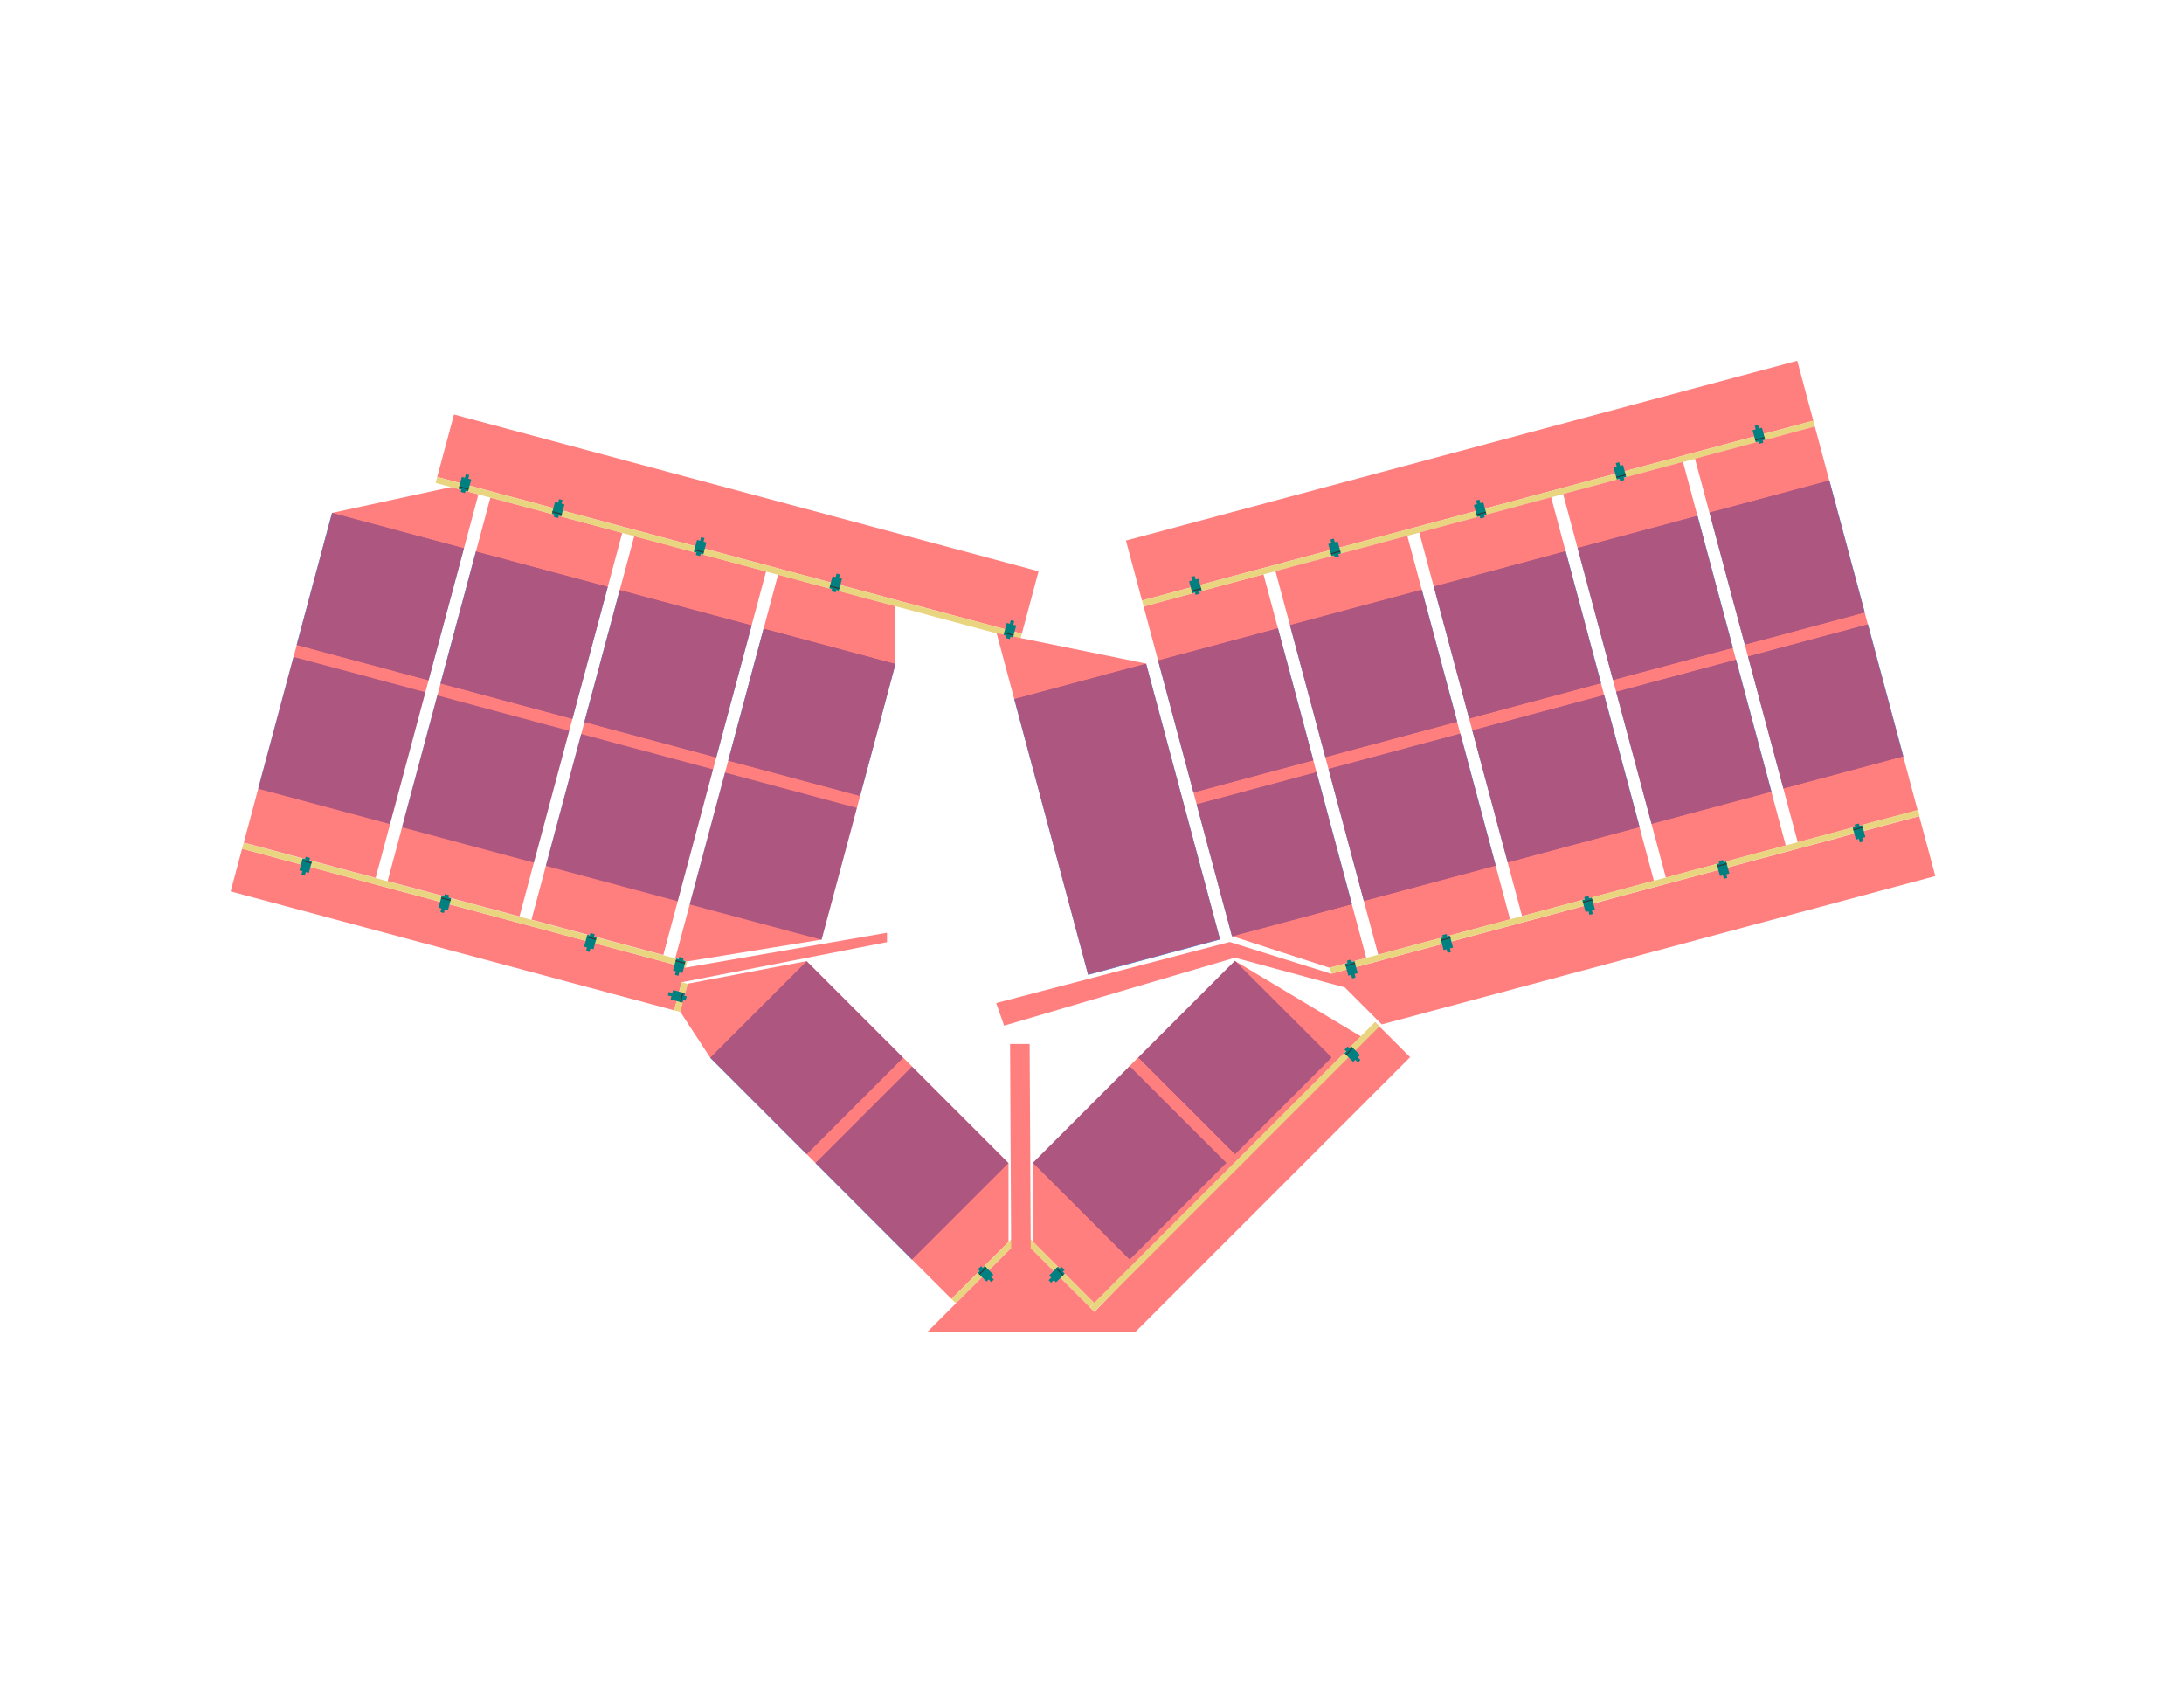 <?xml version="1.0" encoding="UTF-8" standalone="no"?>
<!-- Created with Inkscape (http://www.inkscape.org/) -->

<svg
   xmlns:dc="http://purl.org/dc/elements/1.1/"
   xmlns:cc="http://creativecommons.org/ns#"
   xmlns:rdf="http://www.w3.org/1999/02/22-rdf-syntax-ns#"
   xmlns:svg="http://www.w3.org/2000/svg"
   xmlns="http://www.w3.org/2000/svg"
   xmlns:xlink="http://www.w3.org/1999/xlink"
   xmlns:sodipodi="http://sodipodi.sourceforge.net/DTD/sodipodi-0.dtd"
   xmlns:inkscape="http://www.inkscape.org/namespaces/inkscape"
   width="11in"
   height="8.5in"
   viewBox="0 0 990 765"
   id="svg2"
   version="1.1"
   inkscape:version="0.91 r13725"
   sodipodi:docname="simplified.svg">
  <title
     id="title4144">Paper Steno</title>
  <defs
     id="defs4" />
  <sodipodi:namedview
     id="base"
     pagecolor="#ffffff"
     bordercolor="#666666"
     borderopacity="1.0"
     inkscape:pageopacity="0.0"
     inkscape:pageshadow="2"
     inkscape:zoom="1.4558089"
     inkscape:cx="490.92522"
     inkscape:cy="381.40813"
     inkscape:document-units="in"
     inkscape:current-layer="layer3"
     showgrid="false"
     inkscape:snap-grids="true"
     inkscape:window-width="1600"
     inkscape:window-height="838"
     inkscape:window-x="-8"
     inkscape:window-y="-8"
     inkscape:window-maximized="1"
     inkscape:snap-bbox="false"
     inkscape:bbox-nodes="true"
     units="in"
     width="11in"
     showguides="false"
     inkscape:object-paths="true"
     inkscape:snap-intersection-paths="true"
     inkscape:object-nodes="true"
     inkscape:snap-global="true">
    <inkscape:grid
       units="in"
       spacingx="5.625"
       spacingy="5.625"
       empspacing="16"
       originx="0"
       originy="0"
       type="xygrid"
       id="grid3338"
       enabled="false" />
    <inkscape:grid
       type="xygrid"
       id="grid3392"
       units="in"
       spacingx="2.812"
       spacingy="2.812"
       empspacing="32"
       visible="true"
       enabled="true" />
  </sodipodi:namedview>
  <g
     inkscape:label="Pads"
     inkscape:groupmode="layer"
     id="layer1"
     transform="translate(0,-287.362)"
     style="display:inline"
     sodipodi:insensitive="true">
    <g
       id="g4206"
       transform="matrix(0.966,0.259,-0.259,0.966,181.457,230.614)"
       inkscape:transform-center-x="102.46414"
       inkscape:transform-center-y="-101.45421">
      <rect
         y="287.362"
         x="45"
         height="61.875"
         width="61.875"
         id="rect3342"
         style="color:#000000;clip-rule:nonzero;display:inline;overflow:visible;visibility:visible;opacity:1;isolation:auto;mix-blend-mode:normal;color-interpolation:sRGB;color-interpolation-filters:linearRGB;solid-color:#000000;solid-opacity:1;fill:#5aadff;fill-opacity:1;fill-rule:nonzero;stroke:none;stroke-width:2;stroke-linecap:square;stroke-linejoin:miter;stroke-miterlimit:4;stroke-dasharray:none;stroke-dashoffset:0;stroke-opacity:1;color-rendering:auto;image-rendering:auto;shape-rendering:auto;text-rendering:auto;enable-background:accumulate" />
      <use
         height="100%"
         width="100%"
         transform="translate(67.5,6.5903778e-6)"
         id="use4180"
         xlink:href="#rect3342"
         y="0"
         x="0" />
      <use
         height="100%"
         width="100%"
         transform="translate(67.5,0)"
         id="use4182"
         xlink:href="#use4180"
         y="0"
         x="0" />
      <use
         height="100%"
         width="100%"
         transform="translate(67.5,0)"
         id="use4184"
         xlink:href="#use4182"
         y="0"
         x="0" />
      <use
         id="use4186"
         xlink:href="#rect3342"
         y="0"
         x="0"
         width="100%"
         height="100%" />
      <use
         id="use4188"
         xlink:href="#use4180"
         y="0"
         x="0"
         width="100%"
         height="100%" />
      <use
         id="use4190"
         xlink:href="#use4182"
         y="0"
         x="0"
         width="100%"
         height="100%" />
      <use
         id="use4192"
         xlink:href="#use4184"
         y="0"
         x="0"
         width="100%"
         height="100%" />
      <use
         height="100%"
         width="100%"
         transform="translate(-1.3114754e-6,67.5)"
         id="use4194"
         xlink:href="#use4186"
         y="0"
         x="0" />
      <use
         height="100%"
         width="100%"
         transform="translate(67.5,67.5)"
         id="use4196"
         xlink:href="#use4186"
         y="0"
         x="0" />
      <use
         height="100%"
         width="100%"
         transform="translate(67.5,-5.8135811e-8)"
         id="use4198"
         xlink:href="#use4196"
         y="0"
         x="0" />
      <use
         height="100%"
         width="100%"
         transform="translate(67.5,0)"
         id="use4200"
         xlink:href="#use4198"
         y="0"
         x="0" />
      <use
         height="100%"
         width="100%"
         transform="matrix(0.866,0.5,-0.5,0.866,326.932,30.594)"
         id="use4202"
         xlink:href="#use4200"
         y="0"
         x="0" />
      <use
         height="100%"
         width="100%"
         transform="translate(-58.457,-33.75)"
         id="use4204"
         xlink:href="#use4202"
         y="0"
         x="0" />
    </g>
    <g
       id="g4222"
       transform="matrix(-0.966,0.259,0.259,0.966,743.966,230.476)"
       inkscape:transform-center-x="-125.90216"
       inkscape:transform-center-y="-108.76907">
      <use
         x="0"
         y="0"
         xlink:href="#rect3342"
         id="use4226"
         transform="translate(67.5,6.5903778e-6)"
         width="100%"
         height="100%" />
      <use
         x="0"
         y="0"
         xlink:href="#use4180"
         id="use4228"
         transform="translate(67.5,0)"
         width="100%"
         height="100%" />
      <rect
         style="color:#000000;clip-rule:nonzero;display:inline;overflow:visible;visibility:visible;opacity:1;isolation:auto;mix-blend-mode:normal;color-interpolation:sRGB;color-interpolation-filters:linearRGB;solid-color:#000000;solid-opacity:1;fill:#5aadff;fill-opacity:1;fill-rule:nonzero;stroke:none;stroke-width:2;stroke-linecap:square;stroke-linejoin:miter;stroke-miterlimit:4;stroke-dasharray:none;stroke-dashoffset:0;stroke-opacity:1;color-rendering:auto;image-rendering:auto;shape-rendering:auto;text-rendering:auto;enable-background:accumulate"
         id="use4232"
         width="56.25"
         height="61.875"
         x="50.625"
         y="287.362" />
      <use
         x="0"
         y="0"
         xlink:href="#use4186"
         id="use4242"
         transform="translate(67.5,67.5)"
         width="100%"
         height="100%" />
      <use
         x="0"
         y="0"
         xlink:href="#use4196"
         id="use4244"
         transform="translate(67.5,-5.8135811e-8)"
         width="100%"
         height="100%" />
      <use
         x="0"
         y="0"
         xlink:href="#use4200"
         id="use4248"
         transform="matrix(0.866,0.5,-0.5,0.866,326.932,30.594)"
         width="100%"
         height="100%" />
      <use
         x="0"
         y="0"
         xlink:href="#use4202"
         id="use4250"
         transform="translate(-58.457,-33.75)"
         width="100%"
         height="100%" />
      <use
         x="0"
         y="0"
         xlink:href="#use4232"
         id="use4254"
         transform="translate(1.067712e-6,67.5)"
         width="100%"
         height="100%" />
      <use
         x="0"
         y="0"
         xlink:href="#use4232"
         id="use4256"
         transform="translate(-61.875,2.3008455e-6)"
         width="100%"
         height="100%" />
      <use
         x="0"
         y="0"
         xlink:href="#use4254"
         id="use4258"
         transform="translate(-61.875,3.3363241e-7)"
         width="100%"
         height="100%" />
      <rect
         style="color:#000000;clip-rule:nonzero;display:inline;overflow:visible;visibility:visible;opacity:1;isolation:auto;mix-blend-mode:normal;color-interpolation:sRGB;color-interpolation-filters:linearRGB;solid-color:#000000;solid-opacity:1;fill:#5aadff;fill-opacity:1;fill-rule:nonzero;stroke:none;stroke-width:2;stroke-linecap:square;stroke-linejoin:miter;stroke-miterlimit:4;stroke-dasharray:none;stroke-dashoffset:0;stroke-opacity:1;color-rendering:auto;image-rendering:auto;shape-rendering:auto;text-rendering:auto;enable-background:accumulate"
         id="use4260"
         width="61.875"
         height="129.375"
         x="309.375"
         y="287.362" />
      <use
         x="0"
         y="0"
         xlink:href="#use4232"
         id="use4270"
         transform="translate(196.875,-2.6205314e-5)"
         width="100%"
         height="100%" />
      <use
         x="0"
         y="0"
         xlink:href="#use4270"
         id="use4272"
         transform="translate(2.7333771e-8,67.5)"
         width="100%"
         height="100%" />
    </g>
    <g
       inkscape:transform-center-y="-108.76907"
       inkscape:transform-center-x="-125.90216"
       transform="matrix(-0.966,0.259,0.259,0.966,743.966,230.476)"
       id="g3565">
      <use
         height="100%"
         width="100%"
         transform="translate(67.5,6.5903778e-6)"
         id="use3567"
         xlink:href="#rect3342"
         y="0"
         x="0" />
      <use
         height="100%"
         width="100%"
         transform="translate(67.5,0)"
         id="use3569"
         xlink:href="#use4180"
         y="0"
         x="0" />
      <rect
         y="287.362"
         x="50.625"
         height="61.875"
         width="56.25"
         id="rect3571"
         style="color:#000000;clip-rule:nonzero;display:inline;overflow:visible;visibility:visible;opacity:1;isolation:auto;mix-blend-mode:normal;color-interpolation:sRGB;color-interpolation-filters:linearRGB;solid-color:#000000;solid-opacity:1;fill:#5aadff;fill-opacity:1;fill-rule:nonzero;stroke:none;stroke-width:2;stroke-linecap:square;stroke-linejoin:miter;stroke-miterlimit:4;stroke-dasharray:none;stroke-dashoffset:0;stroke-opacity:1;color-rendering:auto;image-rendering:auto;shape-rendering:auto;text-rendering:auto;enable-background:accumulate" />
      <use
         height="100%"
         width="100%"
         transform="translate(67.5,67.5)"
         id="use3573"
         xlink:href="#use4186"
         y="0"
         x="0" />
      <use
         height="100%"
         width="100%"
         transform="translate(67.5,-5.8135811e-8)"
         id="use3575"
         xlink:href="#use4196"
         y="0"
         x="0" />
      <use
         height="100%"
         width="100%"
         transform="matrix(0.866,0.5,-0.5,0.866,326.932,30.594)"
         id="use3577"
         xlink:href="#use4200"
         y="0"
         x="0" />
      <use
         height="100%"
         width="100%"
         transform="translate(-58.457,-33.75)"
         id="use3579"
         xlink:href="#use4202"
         y="0"
         x="0" />
      <use
         height="100%"
         width="100%"
         transform="translate(1.067712e-6,67.5)"
         id="use3581"
         xlink:href="#use4232"
         y="0"
         x="0" />
      <use
         height="100%"
         width="100%"
         transform="translate(-61.875,2.3008455e-6)"
         id="use3583"
         xlink:href="#use4232"
         y="0"
         x="0" />
      <use
         height="100%"
         width="100%"
         transform="translate(-61.875,3.3363241e-7)"
         id="use3585"
         xlink:href="#use4254"
         y="0"
         x="0" />
      <rect
         y="287.362"
         x="309.375"
         height="129.375"
         width="61.875"
         id="rect3587"
         style="color:#000000;clip-rule:nonzero;display:inline;overflow:visible;visibility:visible;opacity:1;isolation:auto;mix-blend-mode:normal;color-interpolation:sRGB;color-interpolation-filters:linearRGB;solid-color:#000000;solid-opacity:1;fill:#5aadff;fill-opacity:1;fill-rule:nonzero;stroke:none;stroke-width:2;stroke-linecap:square;stroke-linejoin:miter;stroke-miterlimit:4;stroke-dasharray:none;stroke-dashoffset:0;stroke-opacity:1;color-rendering:auto;image-rendering:auto;shape-rendering:auto;text-rendering:auto;enable-background:accumulate" />
      <use
         height="100%"
         width="100%"
         transform="translate(196.875,-2.6205314e-5)"
         id="use3589"
         xlink:href="#use4232"
         y="0"
         x="0" />
      <use
         height="100%"
         width="100%"
         transform="translate(2.7333771e-8,67.5)"
         id="use3591"
         xlink:href="#use4270"
         y="0"
         x="0" />
    </g>
  </g>
  <g
     inkscape:groupmode="layer"
     id="layer2"
     inkscape:label="Bottom Traces"
     style="display:none;opacity:0.5"
     sodipodi:insensitive="true">
    <path
       style="color:#000000;clip-rule:nonzero;display:inline;overflow:visible;visibility:visible;opacity:1;isolation:auto;mix-blend-mode:normal;color-interpolation:sRGB;color-interpolation-filters:linearRGB;solid-color:#000000;solid-opacity:1;fill:#000000;fill-opacity:1;fill-rule:nonzero;stroke:none;stroke-width:2;stroke-linecap:square;stroke-linejoin:miter;stroke-miterlimit:4;stroke-dasharray:none;stroke-dashoffset:0;stroke-opacity:1;color-rendering:auto;image-rendering:auto;shape-rendering:auto;text-rendering:auto;enable-background:accumulate"
       d="m 579.275,284.741 -168.269,17.766 -22.239,110.035 -66.834,66.834 91.48,91.482 43.754,-43.752 95.824,-101.383 59.768,-16.016 z"
       id="path3373"
       inkscape:connector-curvature="0"
       sodipodi:nodetypes="ccccccccc" />
    <path
       style="color:#000000;clip-rule:nonzero;display:inline;overflow:visible;visibility:visible;opacity:1;isolation:auto;mix-blend-mode:normal;color-interpolation:sRGB;color-interpolation-filters:linearRGB;solid-color:#000000;solid-opacity:1;fill:#000000;fill-opacity:1;fill-rule:nonzero;stroke:none;stroke-width:2;stroke-linecap:square;stroke-linejoin:miter;stroke-miterlimit:4;stroke-dasharray:none;stroke-dashoffset:0;stroke-opacity:1;color-rendering:auto;image-rendering:auto;shape-rendering:auto;text-rendering:auto;enable-background:accumulate"
       d="m 515.987,479.238 43.752,-43.752 58.454,-27.233 -33.485,-124.967 -178.792,17.608 -33.485,124.967 -59.767,-16.014 33.485,-124.967 298.325,-17.608 33.485,124.967 -74.468,87 -43.752,43.752 z"
       id="path4175"
       inkscape:connector-curvature="0"
       sodipodi:nodetypes="ccccccccccccc" />
    <path
       style="color:#000000;clip-rule:nonzero;display:inline;overflow:visible;visibility:visible;opacity:1;isolation:auto;mix-blend-mode:normal;color-interpolation:sRGB;color-interpolation-filters:linearRGB;solid-color:#000000;solid-opacity:1;fill:#000000;fill-opacity:1;fill-rule:nonzero;stroke:none;stroke-width:2;stroke-linecap:square;stroke-linejoin:miter;stroke-miterlimit:4;stroke-dasharray:none;stroke-dashoffset:0;stroke-opacity:1;color-rendering:auto;image-rendering:auto;shape-rendering:auto;text-rendering:auto;enable-background:accumulate"
       d="m 709.675,249.802 -428.727,17.607 -33.484,124.967 59.768,16.016 33.484,-124.967 309.191,-17.609 33.484,124.967 -118.449,145.367 -52.934,-52.934 -43.752,43.752 61.782,61.782 213.12,-213.982 z"
       id="path4177"
       inkscape:connector-curvature="0"
       sodipodi:nodetypes="ccccccccccccc" />
    <path
       style="color:#000000;clip-rule:nonzero;display:inline;overflow:visible;visibility:visible;opacity:1;isolation:auto;mix-blend-mode:normal;color-interpolation:sRGB;color-interpolation-filters:linearRGB;solid-color:#000000;solid-opacity:1;fill:#000000;fill-opacity:1;fill-rule:nonzero;stroke:none;stroke-width:2;stroke-linecap:square;stroke-linejoin:miter;stroke-miterlimit:4;stroke-dasharray:none;stroke-dashoffset:0;stroke-opacity:1;color-rendering:auto;image-rendering:auto;shape-rendering:auto;text-rendering:auto;enable-background:accumulate"
       d="M 748.592,373.312 715.108,248.346 275.516,265.954 242.031,390.921 182.264,374.906 215.749,249.94 769.441,233.787 802.926,358.754 Z"
       id="path4179"
       inkscape:connector-curvature="0" />
    <path
       style="color:#000000;clip-rule:nonzero;display:inline;overflow:visible;visibility:visible;opacity:1;isolation:auto;mix-blend-mode:normal;color-interpolation:sRGB;color-interpolation-filters:linearRGB;solid-color:#000000;solid-opacity:1;fill:#000000;fill-opacity:1;fill-rule:nonzero;stroke:none;stroke-width:2;stroke-linecap:square;stroke-linejoin:miter;stroke-miterlimit:4;stroke-dasharray:none;stroke-dashoffset:0;stroke-opacity:1;color-rendering:auto;image-rendering:auto;shape-rendering:auto;text-rendering:auto;enable-background:accumulate"
       d="M 808.359,357.298 774.874,232.331 210.316,248.484 c 0,0 -33.485,124.967 -33.485,124.967 L 117.064,357.436 150.549,232.469 829.208,217.773 862.692,342.739 Z"
       id="path4181"
       inkscape:connector-curvature="0" />
  </g>
  <g
     inkscape:groupmode="layer"
     id="layer5"
     inkscape:label="Top Trace Spacing"
     style="display:none;opacity:0.5"
     sodipodi:insensitive="true">
    <rect
       style="color:#000000;clip-rule:nonzero;display:inline;overflow:visible;visibility:visible;opacity:1;isolation:auto;mix-blend-mode:normal;color-interpolation:sRGB;color-interpolation-filters:linearRGB;solid-color:#000000;solid-opacity:1;fill:#80ffb3;fill-opacity:1;fill-rule:nonzero;stroke:none;stroke-width:2;stroke-linecap:square;stroke-linejoin:miter;stroke-miterlimit:4;stroke-dasharray:none;stroke-dashoffset:0;stroke-opacity:1;color-rendering:auto;image-rendering:auto;shape-rendering:auto;text-rendering:auto;enable-background:accumulate"
       id="rect3394"
       width="315"
       height="25.313"
       x="429.589"
       y="554.342"
       transform="matrix(0.966,-0.259,0.259,0.966,0,0)" />
    <rect
       transform="matrix(0.707,0.707,-0.707,0.707,0,0)"
       y="-113.173"
       x="703.73"
       height="25.312"
       width="61.875"
       id="rect3405"
       style="color:#000000;clip-rule:nonzero;display:inline;overflow:visible;visibility:visible;opacity:1;isolation:auto;mix-blend-mode:normal;color-interpolation:sRGB;color-interpolation-filters:linearRGB;solid-color:#000000;solid-opacity:1;fill:#80ffb3;fill-opacity:1;fill-rule:nonzero;stroke:none;stroke-width:2;stroke-linecap:square;stroke-linejoin:miter;stroke-miterlimit:4;stroke-dasharray:none;stroke-dashoffset:0;stroke-opacity:1;color-rendering:auto;image-rendering:auto;shape-rendering:auto;text-rendering:auto;enable-background:accumulate" />
    <rect
       transform="matrix(0.966,-0.259,0.259,0.966,0,0)"
       y="399.655"
       x="362.089"
       height="25.312"
       width="382.5"
       id="rect3407"
       style="color:#000000;clip-rule:nonzero;display:inline;overflow:visible;visibility:visible;opacity:1;isolation:auto;mix-blend-mode:normal;color-interpolation:sRGB;color-interpolation-filters:linearRGB;solid-color:#000000;solid-opacity:1;fill:#80ffb3;fill-opacity:1;fill-rule:nonzero;stroke:none;stroke-width:2;stroke-linecap:square;stroke-linejoin:miter;stroke-miterlimit:4;stroke-dasharray:none;stroke-dashoffset:0;stroke-opacity:1;color-rendering:auto;image-rendering:auto;shape-rendering:auto;text-rendering:auto;enable-background:accumulate" />
    <rect
       style="color:#000000;clip-rule:nonzero;display:inline;overflow:visible;visibility:visible;opacity:1;isolation:auto;mix-blend-mode:normal;color-interpolation:sRGB;color-interpolation-filters:linearRGB;solid-color:#000000;solid-opacity:1;fill:#80ffb3;fill-opacity:1;fill-rule:nonzero;stroke:none;stroke-width:2;stroke-linecap:square;stroke-linejoin:miter;stroke-miterlimit:4;stroke-dasharray:none;stroke-dashoffset:0;stroke-opacity:1;color-rendering:auto;image-rendering:auto;shape-rendering:auto;text-rendering:auto;enable-background:accumulate"
       id="rect3409"
       width="61.875"
       height="25.312"
       x="-765.605"
       y="-66.827"
       transform="matrix(-0.707,-0.707,0.707,-0.707,0,0)" />
    <rect
       transform="matrix(0.707,-0.707,0.707,0.707,0,0)"
       y="695.986"
       x="-111.33"
       height="25.312"
       width="61.875"
       id="rect3416"
       style="color:#000000;clip-rule:nonzero;display:inline;overflow:visible;visibility:visible;opacity:1;isolation:auto;mix-blend-mode:normal;color-interpolation:sRGB;color-interpolation-filters:linearRGB;solid-color:#000000;solid-opacity:1;fill:#80ffb3;fill-opacity:1;fill-rule:nonzero;stroke:none;stroke-width:2;stroke-linecap:square;stroke-linejoin:miter;stroke-miterlimit:4;stroke-dasharray:none;stroke-dashoffset:0;stroke-opacity:1;color-rendering:auto;image-rendering:auto;shape-rendering:auto;text-rendering:auto;enable-background:accumulate" />
    <rect
       style="color:#000000;clip-rule:nonzero;display:inline;overflow:visible;visibility:visible;opacity:1;isolation:auto;mix-blend-mode:normal;color-interpolation:sRGB;color-interpolation-filters:linearRGB;solid-color:#000000;solid-opacity:1;fill:#80ffb3;fill-opacity:1;fill-rule:nonzero;stroke:none;stroke-width:2;stroke-linecap:square;stroke-linejoin:miter;stroke-miterlimit:4;stroke-dasharray:none;stroke-dashoffset:0;stroke-opacity:1;color-rendering:auto;image-rendering:auto;shape-rendering:auto;text-rendering:auto;enable-background:accumulate"
       id="rect3418"
       width="61.875"
       height="25.312"
       x="-111.33"
       y="541.298"
       transform="matrix(0.707,-0.707,0.707,0.707,0,0)" />
    <rect
       transform="matrix(0.966,0.259,-0.259,0.966,0,0)"
       y="314.958"
       x="205.587"
       height="25.313"
       width="264.375"
       id="rect3420"
       style="color:#000000;clip-rule:nonzero;display:inline;overflow:visible;visibility:visible;opacity:1;isolation:auto;mix-blend-mode:normal;color-interpolation:sRGB;color-interpolation-filters:linearRGB;solid-color:#000000;solid-opacity:1;fill:#80ffb3;fill-opacity:1;fill-rule:nonzero;stroke:none;stroke-width:2;stroke-linecap:square;stroke-linejoin:miter;stroke-miterlimit:4;stroke-dasharray:none;stroke-dashoffset:0;stroke-opacity:1;color-rendering:auto;image-rendering:auto;shape-rendering:auto;text-rendering:auto;enable-background:accumulate" />
    <rect
       style="color:#000000;clip-rule:nonzero;display:inline;overflow:visible;visibility:visible;opacity:1;isolation:auto;mix-blend-mode:normal;color-interpolation:sRGB;color-interpolation-filters:linearRGB;solid-color:#000000;solid-opacity:1;fill:#80ffb3;fill-opacity:1;fill-rule:nonzero;stroke:none;stroke-width:2;stroke-linecap:square;stroke-linejoin:miter;stroke-miterlimit:4;stroke-dasharray:none;stroke-dashoffset:0;stroke-opacity:1;color-rendering:auto;image-rendering:auto;shape-rendering:auto;text-rendering:auto;enable-background:accumulate"
       id="rect3422"
       width="264.375"
       height="25.313"
       x="205.586"
       y="160.271"
       transform="matrix(0.966,0.259,-0.259,0.966,0,0)" />
  </g>
  <g
     inkscape:groupmode="layer"
     id="layer3"
     inkscape:label="Top Traces"
     style="display:inline;opacity:0.5"
     sodipodi:insensitive="true">
    <g
       id="g3462"
       transform="translate(-5.122,11.815)">
      <path
         transform="matrix(0.966,0.259,-0.259,0.966,0,0)"
         style="color:#000000;clip-rule:nonzero;display:inline;overflow:visible;visibility:visible;opacity:1;isolation:auto;mix-blend-mode:normal;color-interpolation:sRGB;color-interpolation-filters:linearRGB;solid-color:#000000;solid-opacity:1;fill:#ff0000;fill-opacity:1;fill-rule:nonzero;stroke:none;stroke-width:2;stroke-linecap:square;stroke-linejoin:miter;stroke-miterlimit:4;stroke-dasharray:none;stroke-dashoffset:0;stroke-opacity:1;color-rendering:auto;image-rendering:auto;shape-rendering:auto;text-rendering:auto;enable-background:accumulate"
         d="m 207.476,330.346 208.125,0 84.068,-38.895 1.1,4.105 -85.168,41.652 0,13.173 -208.125,0 z"
         id="rect4192"
         inkscape:connector-curvature="0"
         sodipodi:nodetypes="cccccccc" />
      <rect
         transform="matrix(0.966,0.259,-0.259,0.966,0,0)"
         y="337.237"
         x="415.601"
         height="13.144"
         width="2.813"
         id="rect4207"
         style="color:#000000;clip-rule:nonzero;display:inline;overflow:visible;visibility:visible;opacity:1;isolation:auto;mix-blend-mode:normal;color-interpolation:sRGB;color-interpolation-filters:linearRGB;solid-color:#000000;solid-opacity:1;fill:#d4aa00;fill-opacity:1;fill-rule:nonzero;stroke:none;stroke-width:2;stroke-linecap:square;stroke-linejoin:miter;stroke-miterlimit:4;stroke-dasharray:none;stroke-dashoffset:0;stroke-opacity:1;color-rendering:auto;image-rendering:auto;shape-rendering:auto;text-rendering:auto;enable-background:accumulate" />
      <rect
         transform="matrix(0.966,0.259,-0.259,0.966,0,0)"
         y="327.533"
         x="207.476"
         height="2.812"
         width="208.125"
         id="rect4209"
         style="color:#000000;clip-rule:nonzero;display:inline;overflow:visible;visibility:visible;opacity:1;isolation:auto;mix-blend-mode:normal;color-interpolation:sRGB;color-interpolation-filters:linearRGB;solid-color:#000000;solid-opacity:1;fill:#d4aa00;fill-opacity:1;fill-rule:nonzero;stroke:none;stroke-width:2;stroke-linecap:square;stroke-linejoin:miter;stroke-miterlimit:4;stroke-dasharray:none;stroke-dashoffset:0;stroke-opacity:1;color-rendering:auto;image-rendering:auto;shape-rendering:auto;text-rendering:auto;enable-background:accumulate" />
    </g>
    <path
       style="color:#000000;clip-rule:nonzero;display:inline;overflow:visible;visibility:visible;opacity:1;isolation:auto;mix-blend-mode:normal;color-interpolation:sRGB;color-interpolation-filters:linearRGB;solid-color:#000000;solid-opacity:1;fill:#ff0000;fill-opacity:1;fill-rule:nonzero;stroke:none;stroke-width:2;stroke-linecap:square;stroke-linejoin:miter;stroke-miterlimit:4;stroke-dasharray:none;stroke-dashoffset:0;stroke-opacity:1;color-rendering:auto;image-rendering:auto;shape-rendering:auto;text-rendering:auto;enable-background:accumulate"
       d="m 365.685,435.624 91.482,91.482 0,35.798 -25.855,25.853 -109.38,-109.381 -13.583,-20.825 3.402,-12.696 z"
       id="path4216"
       inkscape:connector-curvature="0"
       sodipodi:nodetypes="cccccccc" />
    <path
       style="color:#000000;clip-rule:nonzero;display:inline;overflow:visible;visibility:visible;opacity:1;isolation:auto;mix-blend-mode:normal;color-interpolation:sRGB;color-interpolation-filters:linearRGB;solid-color:#000000;solid-opacity:1;fill:#ff0000;fill-opacity:1;fill-rule:nonzero;stroke:none;stroke-width:2;stroke-linecap:square;stroke-linejoin:miter;stroke-miterlimit:4;stroke-dasharray:none;stroke-dashoffset:0;stroke-opacity:1;color-rendering:auto;image-rendering:auto;shape-rendering:auto;text-rendering:auto;enable-background:accumulate"
       d="m 352.701,260.431 -46.588,173.867 5.433,1.456 60.885,-9.891 33.484,-124.967 -0.307,-26.289 z"
       id="path4220"
       inkscape:connector-curvature="0"
       sodipodi:nodetypes="ccccccc" />
    <path
       style="color:#000000;clip-rule:nonzero;display:inline;overflow:visible;visibility:visible;opacity:1;isolation:auto;mix-blend-mode:normal;color-interpolation:sRGB;color-interpolation-filters:linearRGB;solid-color:#000000;solid-opacity:1;fill:#ff0000;fill-opacity:1;fill-rule:nonzero;stroke:none;stroke-width:2;stroke-linecap:square;stroke-linejoin:miter;stroke-miterlimit:4;stroke-dasharray:none;stroke-dashoffset:0;stroke-opacity:1;color-rendering:auto;image-rendering:auto;shape-rendering:auto;text-rendering:auto;enable-background:accumulate"
       d="m 222.3,225.489 -46.588,173.867 59.766,16.016 46.588,-173.869 -59.766,-16.014 z"
       id="path4227"
       inkscape:connector-curvature="0" />
    <path
       style="color:#000000;clip-rule:nonzero;display:inline;overflow:visible;visibility:visible;opacity:1;isolation:auto;mix-blend-mode:normal;color-interpolation:sRGB;color-interpolation-filters:linearRGB;solid-color:#000000;solid-opacity:1;fill:#ff0000;fill-opacity:1;fill-rule:nonzero;stroke:none;stroke-width:2;stroke-linecap:square;stroke-linejoin:miter;stroke-miterlimit:4;stroke-dasharray:none;stroke-dashoffset:0;stroke-opacity:1;color-rendering:auto;image-rendering:auto;shape-rendering:auto;text-rendering:auto;enable-background:accumulate"
       d="m 204.576,220.739 -54.023,11.73 -0.004,-0.002 0,0.002 -40.035,149.418 59.766,16.014 46.588,-173.867 -12.291,-3.295 z"
       id="path4229"
       inkscape:connector-curvature="0" />
    <path
       style="color:#000000;clip-rule:nonzero;display:inline;overflow:visible;visibility:visible;opacity:1;isolation:auto;mix-blend-mode:normal;color-interpolation:sRGB;color-interpolation-filters:linearRGB;solid-color:#000000;solid-opacity:1;fill:#ff0000;fill-opacity:1;fill-rule:nonzero;stroke:none;stroke-width:2;stroke-linecap:square;stroke-linejoin:miter;stroke-miterlimit:4;stroke-dasharray:none;stroke-dashoffset:0;stroke-opacity:1;color-rendering:auto;image-rendering:auto;shape-rendering:auto;text-rendering:auto;enable-background:accumulate"
       d="m 287.501,242.96 -46.588,173.867 59.766,16.014 46.588,-173.867 -59.766,-16.014 z"
       id="path4268"
       inkscape:connector-curvature="0" />
    <g
       id="g3607"
       transform="translate(-5.122,11.815)">
      <rect
         transform="matrix(0.966,0.259,0.259,-0.966,0,0)"
         style="color:#000000;clip-rule:nonzero;display:inline;overflow:visible;visibility:visible;opacity:1;isolation:auto;mix-blend-mode:normal;color-interpolation:sRGB;color-interpolation-filters:linearRGB;solid-color:#000000;solid-opacity:1;fill:#ff0000;fill-opacity:1;fill-rule:nonzero;stroke:none;stroke-width:2;stroke-linecap:square;stroke-linejoin:miter;stroke-miterlimit:4;stroke-dasharray:none;stroke-dashoffset:0;stroke-opacity:1;color-rendering:auto;image-rendering:auto;shape-rendering:auto;text-rendering:auto;enable-background:accumulate"
         id="rect4252"
         width="274.327"
         height="29.299"
         x="249.274"
         y="-144.72" />
      <rect
         y="-147.532"
         x="249.274"
         height="2.812"
         width="274.327"
         id="rect3445"
         style="color:#000000;clip-rule:nonzero;display:inline;overflow:visible;visibility:visible;opacity:1;isolation:auto;mix-blend-mode:normal;color-interpolation:sRGB;color-interpolation-filters:linearRGB;solid-color:#000000;solid-opacity:1;fill:#d4aa00;fill-opacity:1;fill-rule:nonzero;stroke:none;stroke-width:2;stroke-linecap:square;stroke-linejoin:miter;stroke-miterlimit:4;stroke-dasharray:none;stroke-dashoffset:0;stroke-opacity:1;color-rendering:auto;image-rendering:auto;shape-rendering:auto;text-rendering:auto;enable-background:accumulate"
         transform="matrix(0.966,0.259,0.259,-0.966,0,0)" />
    </g>
    <path
       sodipodi:nodetypes="ccccc"
       inkscape:connector-curvature="0"
       id="path3623"
       d="m 493.226,441.738 -41.469,-154.765 67.751,13.784 33.485,124.967 z"
       style="color:#000000;clip-rule:nonzero;display:inline;overflow:visible;visibility:visible;opacity:1;isolation:auto;mix-blend-mode:normal;color-interpolation:sRGB;color-interpolation-filters:linearRGB;solid-color:#000000;solid-opacity:1;fill:#ff0000;fill-opacity:1;fill-rule:nonzero;stroke:none;stroke-width:2;stroke-linecap:square;stroke-linejoin:miter;stroke-miterlimit:4;stroke-dasharray:none;stroke-dashoffset:0;stroke-opacity:1;color-rendering:auto;image-rendering:auto;shape-rendering:auto;text-rendering:auto;enable-background:accumulate" />
    <rect
       y="66.827"
       x="-768.418"
       height="2.813"
       width="47.12"
       id="rect3629"
       style="color:#000000;clip-rule:nonzero;display:inline;overflow:visible;visibility:visible;opacity:1;isolation:auto;mix-blend-mode:normal;color-interpolation:sRGB;color-interpolation-filters:linearRGB;solid-color:#000000;solid-opacity:1;fill:#d4aa00;fill-opacity:1;fill-rule:nonzero;stroke:none;stroke-width:2;stroke-linecap:square;stroke-linejoin:miter;stroke-miterlimit:4;stroke-dasharray:none;stroke-dashoffset:0;stroke-opacity:1;color-rendering:auto;image-rendering:auto;shape-rendering:auto;text-rendering:auto;enable-background:accumulate"
       transform="matrix(-0.707,-0.707,-0.707,0.707,0,0)" />
    <path
       inkscape:connector-curvature="0"
       style="color:#000000;clip-rule:nonzero;display:inline;overflow:visible;visibility:visible;opacity:1;isolation:auto;mix-blend-mode:normal;color-interpolation:sRGB;color-interpolation-filters:linearRGB;solid-color:#000000;solid-opacity:1;fill:#d4aa00;fill-opacity:1;fill-rule:nonzero;stroke:none;stroke-width:2;stroke-linecap:square;stroke-linejoin:miter;stroke-miterlimit:4;stroke-dasharray:none;stroke-dashoffset:0;stroke-opacity:1;color-rendering:auto;image-rendering:auto;shape-rendering:auto;text-rendering:auto;enable-background:accumulate"
       d="m 460.792,559.278 -29.48,29.479 1.99,1.988 29.479,-29.479 -1.988,-1.988 z"
       id="rect3475" />
    <path
       sodipodi:nodetypes="cccccccccc"
       inkscape:connector-curvature="0"
       id="rect3473"
       d="m 457.861,473.163 0.484,92.539 -38.042,38.042 94.301,2e-5 124.595,-124.595 -15.821,-15.821 -127.279,131.257 -28.883,-28.883 -0.484,-92.539 z"
       style="color:#000000;clip-rule:nonzero;display:inline;overflow:visible;visibility:visible;opacity:1;isolation:auto;mix-blend-mode:normal;color-interpolation:sRGB;color-interpolation-filters:linearRGB;solid-color:#000000;solid-opacity:1;fill:#ff0000;fill-opacity:1;fill-rule:nonzero;stroke:none;stroke-width:2;stroke-linecap:square;stroke-linejoin:miter;stroke-miterlimit:4;stroke-dasharray:none;stroke-dashoffset:0;stroke-opacity:1;color-rendering:auto;image-rendering:auto;shape-rendering:auto;text-rendering:auto;enable-background:accumulate" />
    <path
       style="color:#000000;clip-rule:nonzero;display:inline;overflow:visible;visibility:visible;opacity:1;isolation:auto;mix-blend-mode:normal;color-interpolation:sRGB;color-interpolation-filters:linearRGB;solid-color:#000000;solid-opacity:1;fill:#ff0000;fill-opacity:1;fill-rule:nonzero;stroke:none;stroke-width:2;stroke-linecap:square;stroke-linejoin:miter;stroke-miterlimit:4;stroke-dasharray:none;stroke-dashoffset:0;stroke-opacity:1;color-rendering:auto;image-rendering:auto;shape-rendering:auto;text-rendering:auto;enable-background:accumulate"
       d="m 616.936,469.771 -120.836,120.836 -27.842,-27.842 -4e-5,-35.797 91.482,-91.482 z"
       id="path3504"
       inkscape:connector-curvature="0"
       sodipodi:nodetypes="cccccc" />
    <path
       style="color:#000000;clip-rule:nonzero;display:inline;overflow:visible;visibility:visible;opacity:1;isolation:auto;mix-blend-mode:normal;color-interpolation:sRGB;color-interpolation-filters:linearRGB;solid-color:#000000;solid-opacity:1;fill:#ff0000;fill-opacity:1;fill-rule:nonzero;stroke:none;stroke-width:2;stroke-linecap:square;stroke-linejoin:miter;stroke-miterlimit:4;stroke-dasharray:none;stroke-dashoffset:0;stroke-opacity:1;color-rendering:auto;image-rendering:auto;shape-rendering:auto;text-rendering:auto;enable-background:accumulate"
       d="m 572.723,260.292 46.587,173.867 -16.661,4.465 -44.224,-14.357 -40.036,-149.417 z"
       id="path3563"
       inkscape:connector-curvature="0"
       sodipodi:nodetypes="cccccc" />
    <g
       id="g3603"
       transform="matrix(0.866,-0.5,0.5,0.866,335.558,171.104)">
      <rect
         y="-144.72"
         x="149.75"
         height="28.125"
         width="315"
         id="rect3605"
         style="color:#000000;clip-rule:nonzero;display:inline;overflow:visible;visibility:visible;opacity:1;isolation:auto;mix-blend-mode:normal;color-interpolation:sRGB;color-interpolation-filters:linearRGB;solid-color:#000000;solid-opacity:1;fill:#ff0000;fill-opacity:1;fill-rule:nonzero;stroke:none;stroke-width:2;stroke-linecap:square;stroke-linejoin:miter;stroke-miterlimit:4;stroke-dasharray:none;stroke-dashoffset:0;stroke-opacity:1;color-rendering:auto;image-rendering:auto;shape-rendering:auto;text-rendering:auto;enable-background:accumulate"
         transform="matrix(0.966,0.259,0.259,-0.966,0,0)" />
      <rect
         transform="matrix(0.966,0.259,0.259,-0.966,0,0)"
         style="color:#000000;clip-rule:nonzero;display:inline;overflow:visible;visibility:visible;opacity:1;isolation:auto;mix-blend-mode:normal;color-interpolation:sRGB;color-interpolation-filters:linearRGB;solid-color:#000000;solid-opacity:1;fill:#d4aa00;fill-opacity:1;fill-rule:nonzero;stroke:none;stroke-width:2;stroke-linecap:square;stroke-linejoin:miter;stroke-miterlimit:4;stroke-dasharray:none;stroke-dashoffset:0;stroke-opacity:1;color-rendering:auto;image-rendering:auto;shape-rendering:auto;text-rendering:auto;enable-background:accumulate"
         id="rect3607"
         width="315"
         height="2.812"
         x="149.75"
         y="-147.532" />
    </g>
    <path
       style="color:#000000;clip-rule:nonzero;display:inline;overflow:visible;visibility:visible;opacity:1;isolation:auto;mix-blend-mode:normal;color-interpolation:sRGB;color-interpolation-filters:linearRGB;solid-color:#000000;solid-opacity:1;fill:#ff0000;fill-opacity:1;fill-rule:nonzero;stroke:none;stroke-width:2;stroke-linecap:square;stroke-linejoin:miter;stroke-miterlimit:4;stroke-dasharray:none;stroke-dashoffset:0;stroke-opacity:1;color-rendering:auto;image-rendering:auto;shape-rendering:auto;text-rendering:auto;enable-background:accumulate"
       d="m 624.744,432.703 -46.587,-173.867 59.767,-16.014 46.587,173.867 z"
       id="path3609"
       inkscape:connector-curvature="0"
       sodipodi:nodetypes="ccccc" />
    <path
       style="color:#000000;clip-rule:nonzero;display:inline;overflow:visible;visibility:visible;opacity:1;isolation:auto;mix-blend-mode:normal;color-interpolation:sRGB;color-interpolation-filters:linearRGB;solid-color:#000000;solid-opacity:1;fill:#ff0000;fill-opacity:1;fill-rule:nonzero;stroke:none;stroke-width:2;stroke-linecap:square;stroke-linejoin:miter;stroke-miterlimit:4;stroke-dasharray:none;stroke-dashoffset:0;stroke-opacity:1;color-rendering:auto;image-rendering:auto;shape-rendering:auto;text-rendering:auto;enable-background:accumulate"
       d="M 755.144,397.762 708.556,223.896 762.89,209.337 809.477,383.204 Z"
       id="path3615"
       inkscape:connector-curvature="0"
       sodipodi:nodetypes="ccccc" />
    <path
       style="color:#000000;clip-rule:nonzero;display:inline;overflow:visible;visibility:visible;opacity:1;isolation:auto;mix-blend-mode:normal;color-interpolation:sRGB;color-interpolation-filters:linearRGB;solid-color:#000000;solid-opacity:1;fill:#ff0000;fill-opacity:1;fill-rule:nonzero;stroke:none;stroke-width:2;stroke-linecap:square;stroke-linejoin:miter;stroke-miterlimit:4;stroke-dasharray:none;stroke-dashoffset:0;stroke-opacity:1;color-rendering:auto;image-rendering:auto;shape-rendering:auto;text-rendering:auto;enable-background:accumulate"
       d="m 689.944,415.233 -46.587,-173.867 59.767,-16.014 46.587,173.867 z"
       id="path3617"
       inkscape:connector-curvature="0"
       sodipodi:nodetypes="ccccc" />
    <path
       sodipodi:nodetypes="ccccc"
       inkscape:connector-curvature="0"
       id="path3619"
       d="m 814.91,381.748 -46.587,-173.867 54.333,-14.559 46.587,173.867 z"
       style="color:#000000;clip-rule:nonzero;display:inline;overflow:visible;visibility:visible;opacity:1;isolation:auto;mix-blend-mode:normal;color-interpolation:sRGB;color-interpolation-filters:linearRGB;solid-color:#000000;solid-opacity:1;fill:#ff0000;fill-opacity:1;fill-rule:nonzero;stroke:none;stroke-width:2;stroke-linecap:square;stroke-linejoin:miter;stroke-miterlimit:4;stroke-dasharray:none;stroke-dashoffset:0;stroke-opacity:1;color-rendering:auto;image-rendering:auto;shape-rendering:auto;text-rendering:auto;enable-background:accumulate" />
    <rect
       y="768.418"
       x="-113.173"
       height="2.813"
       width="182.813"
       id="rect3641"
       style="color:#000000;clip-rule:nonzero;display:inline;overflow:visible;visibility:visible;opacity:1;isolation:auto;mix-blend-mode:normal;color-interpolation:sRGB;color-interpolation-filters:linearRGB;solid-color:#000000;solid-opacity:1;fill:#d4aa00;fill-opacity:1;fill-rule:nonzero;stroke:none;stroke-width:2;stroke-linecap:square;stroke-linejoin:miter;stroke-miterlimit:4;stroke-dasharray:none;stroke-dashoffset:0;stroke-opacity:1;color-rendering:auto;image-rendering:auto;shape-rendering:auto;text-rendering:auto;enable-background:accumulate"
       transform="matrix(-0.707,0.707,0.707,0.707,0,0)" />
    <g
       id="g3598"
       transform="translate(-5.122,11.815)">
      <path
         sodipodi:nodetypes="cccccccccc"
         inkscape:connector-curvature="0"
         id="rect3514"
         d="m 875.093,358.091 -266.593,71.433 -45.975,-14.4 -105.837,27.677 3.584,10.245 104.616,-30.79 49.8,13.455 16.778,16.778 250.908,-67.231 z"
         style="color:#000000;clip-rule:nonzero;display:inline;overflow:visible;visibility:visible;opacity:1;isolation:auto;mix-blend-mode:normal;color-interpolation:sRGB;color-interpolation-filters:linearRGB;solid-color:#000000;solid-opacity:1;fill:#ff0000;fill-opacity:1;fill-rule:nonzero;stroke:none;stroke-width:2;stroke-linecap:square;stroke-linejoin:miter;stroke-miterlimit:4;stroke-dasharray:none;stroke-dashoffset:0;stroke-opacity:1;color-rendering:auto;image-rendering:auto;shape-rendering:auto;text-rendering:auto;enable-background:accumulate" />
      <rect
         transform="matrix(-0.966,0.259,0.259,0.966,0,0)"
         style="color:#000000;clip-rule:nonzero;display:inline;overflow:visible;visibility:visible;opacity:1;isolation:auto;mix-blend-mode:normal;color-interpolation:sRGB;color-interpolation-filters:linearRGB;solid-color:#000000;solid-opacity:1;fill:#d4aa00;fill-opacity:1;fill-rule:nonzero;stroke:none;stroke-width:2;stroke-linecap:square;stroke-linejoin:miter;stroke-miterlimit:4;stroke-dasharray:none;stroke-dashoffset:0;stroke-opacity:1;color-rendering:auto;image-rendering:auto;shape-rendering:auto;text-rendering:auto;enable-background:accumulate"
         id="rect3516"
         width="275.998"
         height="2.812"
         x="-752.595"
         y="569.567" />
    </g>
  </g>
  <g
     inkscape:groupmode="layer"
     id="layer4"
     inkscape:label="Diodes"
     style="display:inline">
    <g
       transform="matrix(-0.966,0.259,-0.259,-0.966,1459.999,805.799)"
       id="use3445">
      <path
         style="color:#000000;clip-rule:nonzero;display:inline;overflow:visible;visibility:visible;opacity:1;isolation:auto;mix-blend-mode:normal;color-interpolation:sRGB;color-interpolation-filters:linearRGB;solid-color:#000000;solid-opacity:1;fill:#008080;fill-opacity:1;fill-rule:nonzero;stroke:none;stroke-width:2;stroke-linecap:square;stroke-linejoin:miter;stroke-miterlimit:4;stroke-dasharray:none;stroke-dashoffset:0;stroke-opacity:1;color-rendering:auto;image-rendering:auto;shape-rendering:auto;text-rendering:auto;enable-background:accumulate"
         d="m 722.666,569.254 0,1.684 -1.451,0 0,5.625 1.236,0 0,1.084 1.996,0 0,-1.084 1.178,0 0,-5.625 -1.371,0 0,-1.684 z"
         id="path3496"
         inkscape:connector-curvature="0"
         sodipodi:nodetypes="ccccccccccccc" />
      <rect
         style="color:#000000;clip-rule:nonzero;display:inline;overflow:visible;visibility:visible;opacity:1;isolation:auto;mix-blend-mode:normal;color-interpolation:sRGB;color-interpolation-filters:linearRGB;solid-color:#000000;solid-opacity:1;fill:#333333;fill-opacity:1;fill-rule:nonzero;stroke:none;stroke-width:2;stroke-linecap:square;stroke-linejoin:miter;stroke-miterlimit:4;stroke-dasharray:none;stroke-dashoffset:0;stroke-opacity:1;color-rendering:auto;image-rendering:auto;shape-rendering:auto;text-rendering:auto;enable-background:accumulate"
         id="rect3498"
         width="4.41"
         height="0.451"
         x="721.215"
         y="575.307" />
    </g>
    <use
       x="0"
       y="0"
       xlink:href="#use3445"
       id="use3580"
       transform="translate(43.228,-11.583)"
       width="100%"
       height="100%" />
    <use
       x="0"
       y="0"
       xlink:href="#use3445"
       id="use3582"
       transform="matrix(0.866,-0.5,0.5,0.866,-136.989,403.94)"
       width="100%"
       height="100%" />
    <use
       x="0"
       y="0"
       xlink:href="#use3445"
       id="use3584"
       transform="translate(107.567,-28.823)"
       width="100%"
       height="100%" />
    <use
       x="0"
       y="0"
       xlink:href="#use3445"
       id="use3586"
       transform="translate(230.124,-61.662)"
       width="100%"
       height="100%" />
    <use
       x="0"
       y="0"
       xlink:href="#use3445"
       id="use3588"
       transform="translate(168.485,-45.146)"
       width="100%"
       height="100%" />
    <use
       x="0"
       y="0"
       xlink:href="#use3445"
       id="use3592"
       transform="matrix(-1,0,0,-1,1409.87,636.082)"
       width="100%"
       height="100%" />
    <use
       x="0"
       y="0"
       xlink:href="#use3445"
       id="use3594"
       transform="matrix(-1,0,0,-1,1283.554,669.929)"
       width="100%"
       height="100%" />
    <use
       x="0"
       y="0"
       xlink:href="#use3445"
       id="use3596"
       transform="matrix(-1,0,0,-1,1217.547,687.615)"
       width="100%"
       height="100%" />
    <use
       x="0"
       y="0"
       xlink:href="#use3445"
       id="use3598"
       transform="matrix(-1,0,0,-1,1346.882,652.96)"
       width="100%"
       height="100%" />
    <use
       x="0"
       y="0"
       xlink:href="#use3445"
       id="use3600"
       transform="matrix(-1,0,0,-1,1154.46,704.519)"
       width="100%"
       height="100%" />
    <use
       height="100%"
       width="100%"
       transform="matrix(-0.866,-0.5,0.5,-0.866,768.795,972.025)"
       id="use3602"
       xlink:href="#use3445"
       y="0"
       x="0" />
    <use
       x="0"
       y="0"
       xlink:href="#use3445"
       id="use3611"
       transform="matrix(-0.866,-0.5,0.5,-0.866,689.829,950.866)"
       width="100%"
       height="100%" />
    <use
       height="100%"
       width="100%"
       transform="matrix(-0.866,-0.5,0.5,-0.866,628.387,934.403)"
       id="use3613"
       xlink:href="#use3445"
       y="0"
       x="0" />
    <use
       x="0"
       y="0"
       xlink:href="#use3445"
       id="use3615"
       transform="matrix(-0.866,-0.5,0.5,-0.866,564.032,917.159)"
       width="100%"
       height="100%" />
    <use
       height="100%"
       width="100%"
       transform="matrix(-0.866,-0.5,0.5,-0.866,521.775,905.837)"
       id="use3617"
       xlink:href="#use3445"
       y="0"
       x="0" />
    <use
       height="100%"
       width="100%"
       transform="matrix(0.5,0.866,-0.866,0.5,552.95,-172.297)"
       id="use3628"
       xlink:href="#use3445"
       y="0"
       x="0" />
    <use
       x="0"
       y="0"
       xlink:href="#use3445"
       id="use3630"
       transform="matrix(0.866,-0.5,0.5,0.866,-303.182,503.496)"
       width="100%"
       height="100%" />
    <use
       height="100%"
       width="100%"
       transform="matrix(-0.5,0.866,-0.866,-0.5,993.658,140.558)"
       id="use3632"
       xlink:href="#use3445"
       y="0"
       x="0" />
    <use
       x="0"
       y="0"
       xlink:href="#use3445"
       id="use3634"
       transform="matrix(0.866,0.5,-0.5,0.866,-3.093,-248.657)"
       width="100%"
       height="100%" />
    <use
       height="100%"
       width="100%"
       transform="matrix(0.866,0.5,-0.5,0.866,-43.398,-259.457)"
       id="use3636"
       xlink:href="#use3445"
       y="0"
       x="0" />
    <use
       x="0"
       y="0"
       xlink:href="#use3445"
       id="use3638"
       transform="matrix(0.866,0.5,-0.5,0.866,-109.384,-277.137)"
       width="100%"
       height="100%" />
    <use
       height="100%"
       width="100%"
       transform="matrix(0.866,0.5,-0.5,0.866,-172.437,-294.032)"
       id="use3640"
       xlink:href="#use3445"
       y="0"
       x="0" />
  </g>
</svg>
